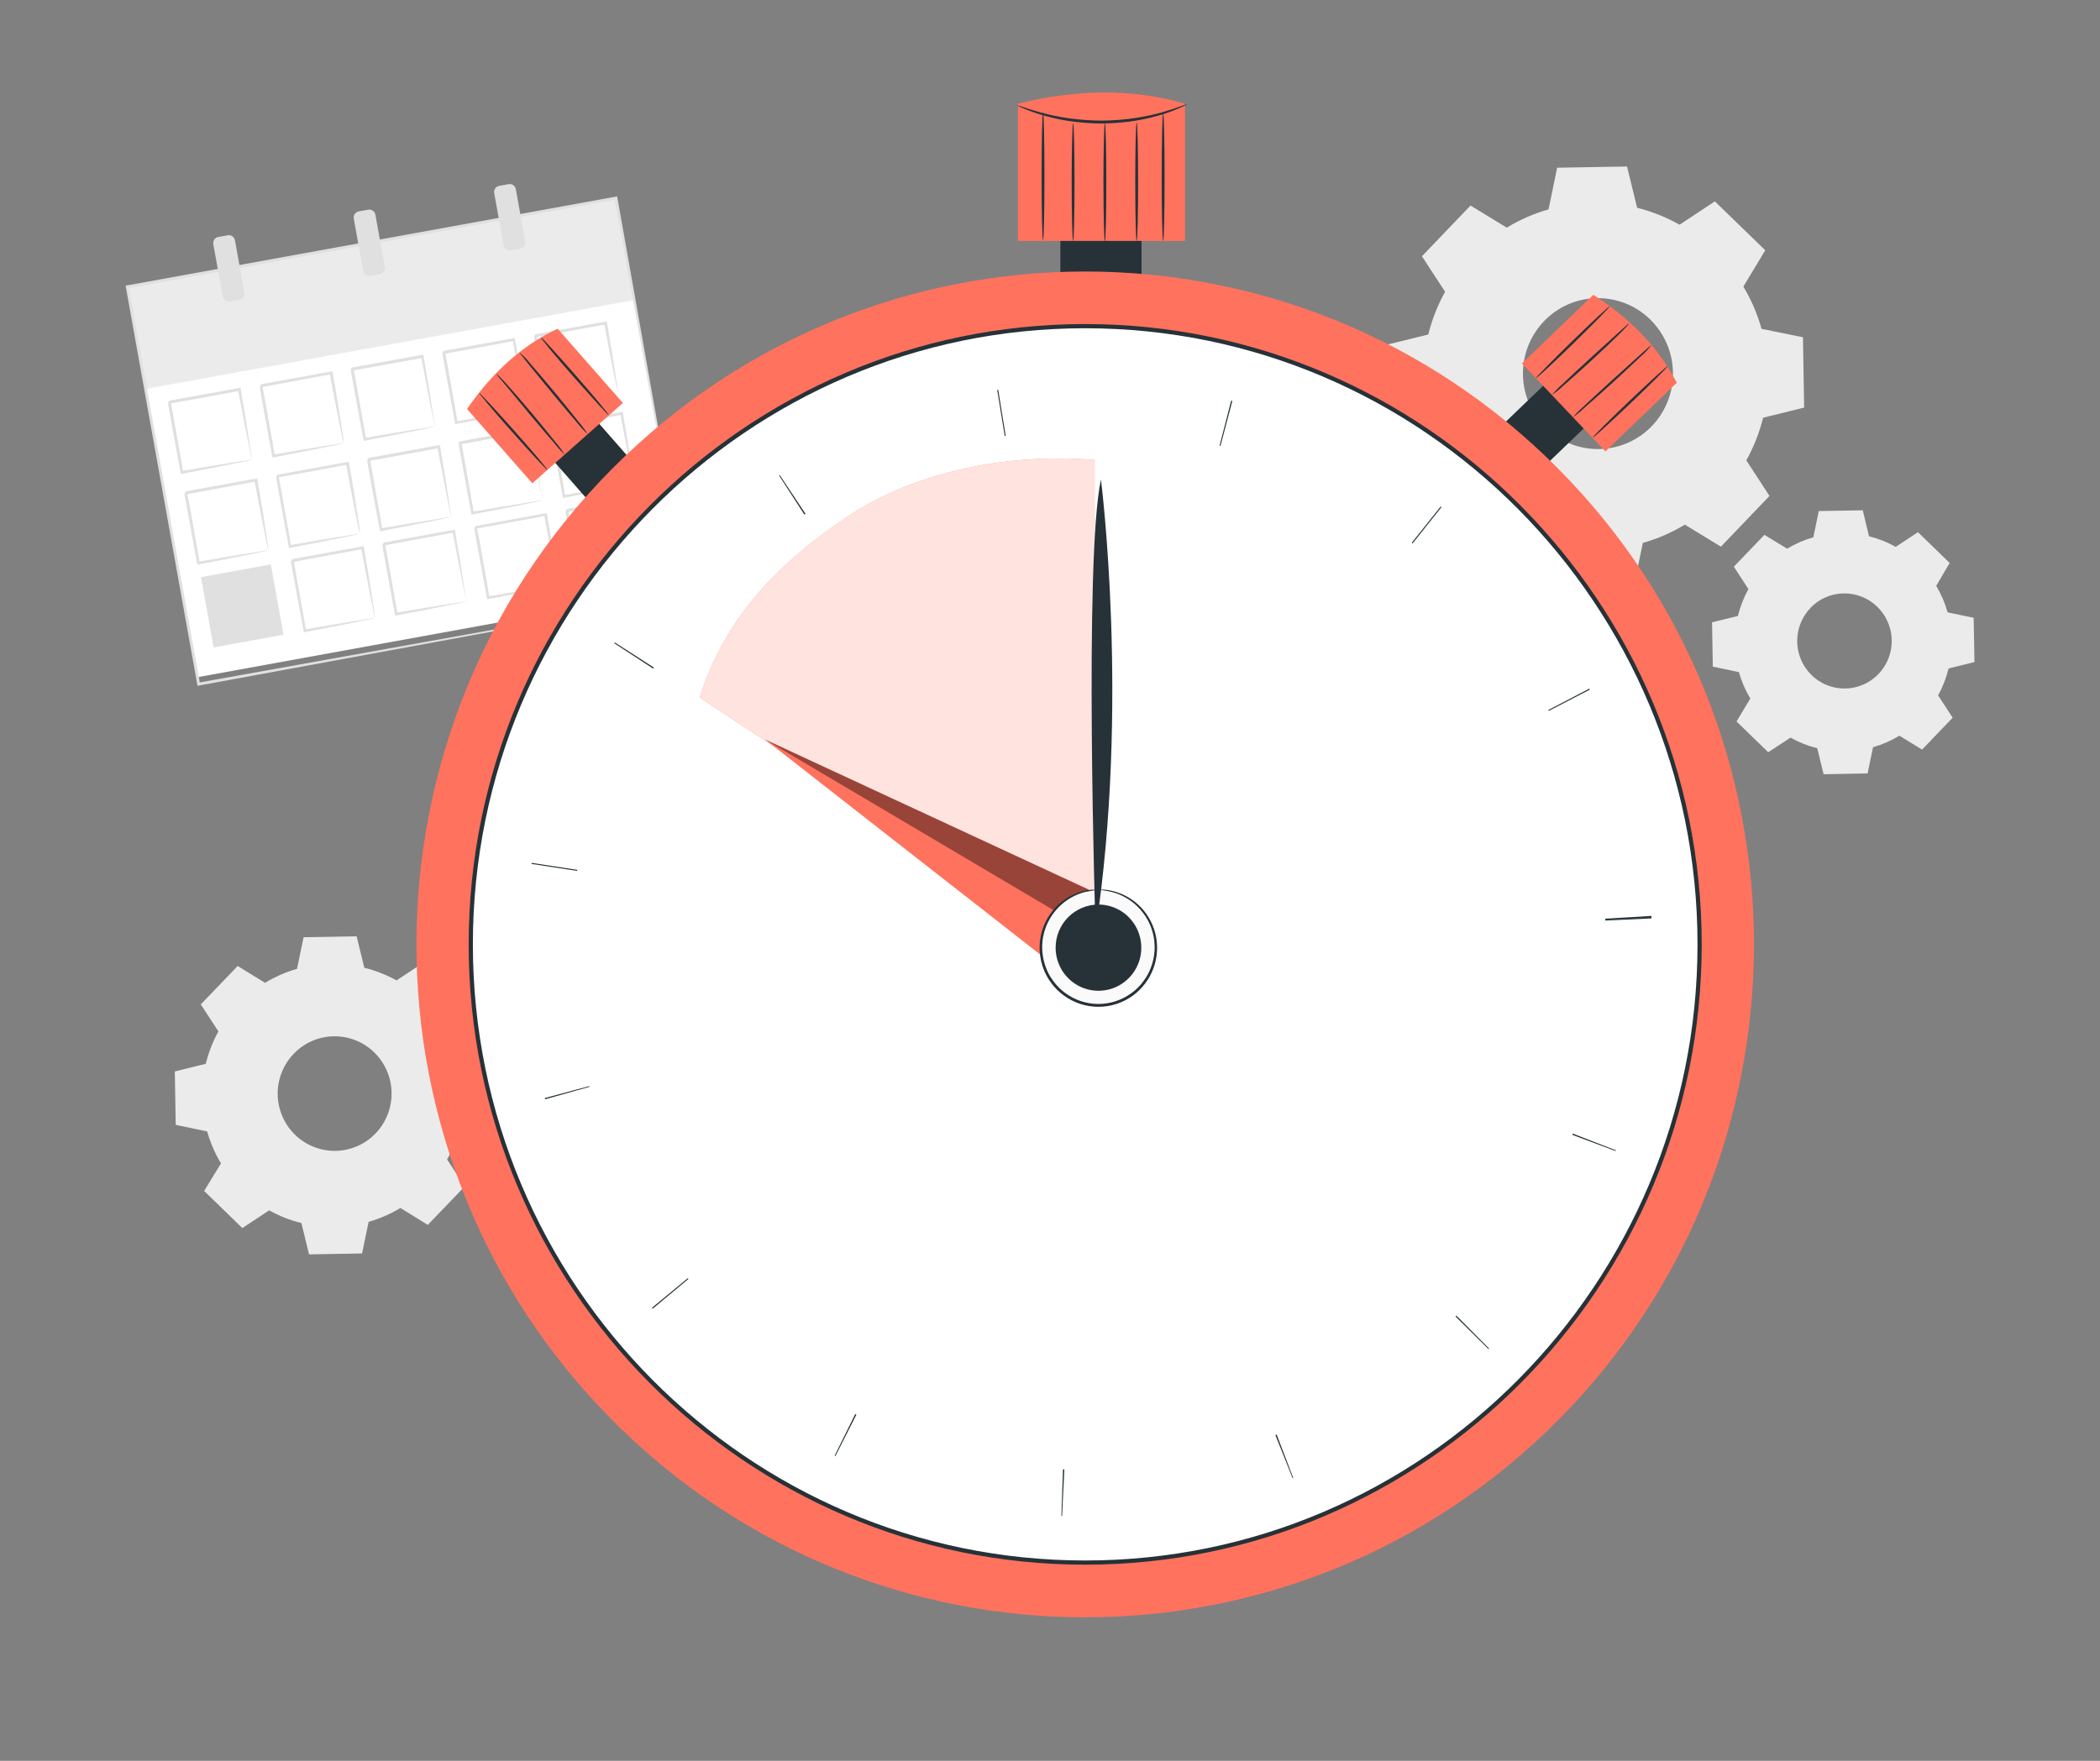 <svg width="62" height="52" viewBox="0 0 62 52" fill="none" xmlns="http://www.w3.org/2000/svg">
<rect x="0" y="0" width="62" height="52" fill="#808080" stroke="none"/>
<g clip-path="url(#clip0_4808_36156)">
<path d="M52.76 16.206C53.002 16.059 53.264 15.945 53.537 15.867L53.697 15.092L54.996 15.07L55.18 15.837C55.456 15.905 55.721 16.011 55.969 16.15L56.626 15.716L57.561 16.625L57.164 17.301C57.31 17.546 57.424 17.809 57.501 18.084L58.27 18.244L58.294 19.552L57.53 19.741C57.462 20.018 57.358 20.285 57.22 20.535L57.65 21.196L56.747 22.137L56.077 21.726C55.834 21.874 55.572 21.989 55.299 22.067L55.139 22.841L53.84 22.865L53.652 22.096C53.377 22.028 53.111 21.923 52.864 21.784L52.204 22.214L51.269 21.306L51.676 20.629C51.529 20.385 51.416 20.122 51.339 19.848L50.569 19.687L50.546 18.378L51.31 18.191C51.377 17.913 51.482 17.646 51.62 17.397L51.19 16.736L52.092 15.795L52.763 16.204L52.76 16.206ZM53.453 17.954C53.261 18.153 53.132 18.406 53.083 18.679C53.034 18.953 53.066 19.234 53.176 19.489C53.287 19.744 53.469 19.96 53.701 20.11C53.933 20.26 54.205 20.338 54.48 20.333C54.756 20.328 55.025 20.241 55.251 20.083C55.478 19.924 55.653 19.702 55.754 19.443C55.855 19.185 55.878 18.902 55.819 18.631C55.76 18.359 55.623 18.112 55.424 17.919C55.159 17.66 54.802 17.518 54.432 17.524C54.063 17.529 53.711 17.682 53.453 17.949V17.954Z" fill="#EBEBEB"/>
<path d="M7.832 29.021C8.125 28.843 8.44 28.705 8.769 28.612L8.963 27.678L10.529 27.651L10.755 28.579C11.087 28.661 11.407 28.787 11.706 28.953L12.498 28.432L13.625 29.528L13.129 30.341C13.306 30.636 13.443 30.953 13.537 31.285L14.465 31.48L14.492 33.057L13.572 33.284C13.491 33.618 13.366 33.94 13.2 34.24L13.719 35.038L12.631 36.173L11.821 35.674C11.528 35.852 11.213 35.989 10.883 36.083L10.69 37.017L9.124 37.044L8.898 36.118C8.566 36.037 8.246 35.911 7.947 35.744L7.155 36.267L6.028 35.171L6.524 34.356C6.346 34.061 6.209 33.744 6.116 33.413L5.188 33.219L5.161 31.642L6.076 31.416C6.157 31.082 6.283 30.76 6.448 30.459L5.928 29.662L7.017 28.527L7.827 29.026L7.832 29.021ZM8.668 31.123C8.437 31.364 8.283 31.669 8.224 31.998C8.166 32.328 8.206 32.667 8.339 32.974C8.473 33.28 8.693 33.54 8.973 33.721C9.254 33.901 9.581 33.994 9.913 33.987C10.246 33.981 10.569 33.875 10.841 33.684C11.114 33.492 11.325 33.224 11.446 32.912C11.567 32.6 11.593 32.259 11.522 31.932C11.451 31.605 11.284 31.307 11.045 31.075C10.723 30.764 10.292 30.595 9.846 30.604C9.401 30.612 8.977 30.799 8.668 31.123V31.123Z" fill="#EBEBEB"/>
<path d="M18.181 5.843L3.751 8.47L5.823 20L20.253 17.374L18.181 5.843Z" fill="white"/>
<path d="M18.181 5.843L3.751 8.469L4.293 11.487L18.723 8.861L18.181 5.843Z" fill="#EBEBEB"/>
<path d="M7.44 13.582C7.424 13.531 7.412 13.479 7.403 13.426C7.379 13.316 7.351 13.176 7.316 13.002C7.243 12.638 7.141 12.128 7.027 11.513L7.073 11.545L5.011 11.92C5.003 11.932 5.082 11.819 5.048 11.867V11.883V11.901L5.054 11.936L5.067 12.007L5.093 12.148C5.109 12.242 5.126 12.334 5.142 12.426L5.238 12.963C5.299 13.311 5.362 13.641 5.409 13.944L5.363 13.911C5.974 13.804 6.486 13.719 6.851 13.662L7.276 13.596C7.329 13.586 7.382 13.579 7.435 13.576C7.39 13.592 7.343 13.603 7.296 13.611L6.883 13.697C6.525 13.769 6.005 13.873 5.378 13.991L5.339 13.999L5.332 13.959C5.276 13.656 5.215 13.327 5.151 12.98C5.12 12.806 5.088 12.626 5.054 12.444C5.037 12.351 5.021 12.259 5.003 12.165L4.979 12.024L4.965 11.954V11.918V11.901V11.892V11.885C4.933 11.932 5.01 11.819 5.002 11.831L7.067 11.457L7.106 11.449V11.489C7.217 12.12 7.301 12.647 7.354 13.01C7.38 13.181 7.403 13.32 7.419 13.43C7.43 13.48 7.437 13.531 7.44 13.582V13.582Z" fill="#E0E0E0"/>
<path d="M10.145 13.09C10.129 13.04 10.116 12.988 10.107 12.935C10.085 12.824 10.055 12.686 10.021 12.51C9.947 12.147 9.847 11.636 9.733 11.021L9.779 11.053L7.717 11.435C7.708 11.447 7.786 11.333 7.753 11.382V11.398V11.415L7.76 11.45L7.772 11.521L7.797 11.662C7.814 11.756 7.831 11.848 7.847 11.941L7.942 12.477C8.003 12.826 8.066 13.155 8.113 13.458L8.067 13.426C8.679 13.319 9.191 13.235 9.555 13.176L9.982 13.109C10.034 13.099 10.087 13.092 10.139 13.089C10.095 13.105 10.048 13.117 10.001 13.124L9.588 13.21C9.229 13.282 8.71 13.386 8.084 13.505L8.044 13.512L8.036 13.472C7.981 13.169 7.92 12.841 7.857 12.494C7.824 12.319 7.792 12.139 7.759 11.957C7.743 11.865 7.725 11.772 7.709 11.679L7.688 11.539L7.676 11.469V11.433V11.415V11.399C7.642 11.447 7.72 11.333 7.713 11.345L9.776 10.971L9.816 10.964L9.823 11.004C9.932 11.635 10.018 12.162 10.071 12.525C10.099 12.696 10.12 12.834 10.137 12.944C10.144 12.992 10.146 13.041 10.145 13.09Z" fill="#E0E0E0"/>
<path d="M12.845 12.605C12.83 12.554 12.818 12.502 12.808 12.45C12.786 12.339 12.757 12.2 12.721 12.024C12.649 11.661 12.548 11.151 12.434 10.536L12.479 10.568L10.416 10.944C10.407 10.955 10.485 10.841 10.453 10.89V10.906V10.924V10.96L10.466 11.03L10.492 11.171C10.508 11.264 10.524 11.357 10.541 11.449C10.573 11.631 10.604 11.811 10.636 11.986C10.697 12.334 10.759 12.663 10.808 12.967L10.762 12.934C11.372 12.827 11.878 12.743 12.25 12.685L12.675 12.617C12.727 12.607 12.78 12.601 12.833 12.597C12.788 12.613 12.742 12.625 12.695 12.632L12.282 12.718C11.923 12.791 11.404 12.894 10.777 13.013L10.738 13.02L10.731 12.98C10.675 12.677 10.614 12.349 10.55 12.002C10.519 11.827 10.485 11.648 10.452 11.465C10.436 11.373 10.42 11.281 10.402 11.187L10.376 11.046L10.364 10.976L10.358 10.94V10.922V10.908C10.324 10.955 10.402 10.841 10.395 10.854L12.46 10.479L12.498 10.472L12.505 10.512C12.614 11.143 12.7 11.67 12.753 12.033C12.779 12.204 12.802 12.343 12.818 12.453C12.832 12.502 12.841 12.553 12.845 12.605V12.605Z" fill="#E0E0E0"/>
<path d="M15.547 12.106C15.531 12.055 15.519 12.003 15.51 11.951C15.488 11.84 15.458 11.701 15.423 11.525C15.35 11.162 15.248 10.652 15.134 10.036L15.181 10.069L13.118 10.451L13.155 10.397V10.405V10.413V10.431V10.467L13.169 10.537L13.194 10.678C13.21 10.771 13.227 10.864 13.243 10.956C13.275 11.14 13.308 11.318 13.339 11.493C13.399 11.841 13.463 12.171 13.51 12.474L13.464 12.441C14.075 12.334 14.587 12.25 14.952 12.192L15.377 12.124C15.478 12.109 15.532 12.103 15.536 12.104C15.491 12.121 15.444 12.132 15.397 12.139L14.984 12.225C14.626 12.298 14.106 12.401 13.479 12.52L13.44 12.527L13.433 12.488C13.377 12.185 13.316 11.856 13.253 11.509C13.221 11.334 13.189 11.155 13.155 10.972C13.138 10.88 13.122 10.788 13.104 10.694L13.079 10.554L13.067 10.483L13.06 10.447V10.43V10.416C13.027 10.463 13.106 10.351 13.097 10.362L15.162 9.988L15.201 9.98L15.207 10.02C15.318 10.652 15.403 11.178 15.455 11.541C15.483 11.712 15.504 11.851 15.521 11.961C15.534 12.008 15.543 12.057 15.547 12.106Z" fill="#E0E0E0"/>
<path d="M18.248 11.616C18.232 11.565 18.22 11.513 18.211 11.46C18.188 11.349 18.16 11.211 18.124 11.036C18.051 10.672 17.95 10.162 17.836 9.546L17.882 9.578L15.82 9.96C15.811 9.971 15.889 9.859 15.857 9.907V9.923V9.94V9.976L15.87 10.046L15.894 10.187C15.912 10.281 15.928 10.373 15.944 10.466C15.977 10.649 16.008 10.828 16.039 11.002C16.1 11.351 16.163 11.68 16.212 11.983L16.165 11.951C16.776 11.844 17.288 11.76 17.653 11.701L18.078 11.634C18.13 11.624 18.183 11.617 18.235 11.615C18.19 11.63 18.144 11.642 18.097 11.649L17.684 11.735C17.325 11.807 16.806 11.911 16.18 12.029L16.14 12.037V11.997C16.084 11.695 16.023 11.366 15.959 11.018C15.927 10.844 15.894 10.665 15.861 10.482C15.845 10.39 15.827 10.297 15.811 10.204L15.785 10.064L15.773 9.993V9.957V9.939V9.925L15.81 9.872L17.875 9.497L17.913 9.49L17.921 9.53C18.03 10.161 18.115 10.688 18.169 11.051C18.195 11.222 18.216 11.362 18.233 11.47C18.242 11.518 18.247 11.567 18.248 11.616V11.616Z" fill="#E0E0E0"/>
<path d="M7.924 16.253C7.908 16.202 7.895 16.15 7.886 16.098C7.863 15.987 7.834 15.848 7.8 15.672C7.726 15.309 7.625 14.799 7.511 14.184L7.557 14.216L5.494 14.602L5.532 14.548V14.555V14.564V14.582L5.538 14.617L5.55 14.688L5.58 14.826C5.596 14.92 5.614 15.012 5.63 15.104L5.725 15.641C5.786 15.989 5.849 16.319 5.896 16.622L5.85 16.59C6.462 16.482 6.974 16.398 7.338 16.34L7.764 16.273C7.816 16.263 7.869 16.256 7.922 16.253C7.877 16.269 7.831 16.28 7.784 16.288L7.371 16.374C7.012 16.446 6.493 16.55 5.865 16.668L5.827 16.676L5.819 16.636C5.764 16.333 5.703 16.004 5.638 15.657C5.607 15.483 5.575 15.303 5.542 15.121C5.524 15.028 5.508 14.936 5.491 14.842L5.466 14.701L5.452 14.632V14.595V14.578V14.569V14.562C5.42 14.609 5.497 14.495 5.489 14.508L7.554 14.134L7.594 14.126L7.6 14.166C7.71 14.797 7.795 15.324 7.848 15.687C7.874 15.858 7.896 15.997 7.912 16.107C7.92 16.155 7.924 16.204 7.924 16.253V16.253Z" fill="#E0E0E0"/>
<path d="M10.624 15.761C10.608 15.71 10.596 15.659 10.587 15.606C10.565 15.495 10.535 15.357 10.5 15.181C10.427 14.818 10.327 14.307 10.213 13.692L10.258 13.724L8.196 14.102C8.188 14.114 8.266 14 8.232 14.049V14.065V14.082L8.24 14.117L8.252 14.188L8.277 14.329C8.294 14.423 8.31 14.515 8.327 14.608L8.422 15.145C8.483 15.493 8.546 15.822 8.593 16.125L8.556 16.099C9.167 15.992 9.679 15.908 10.044 15.85L10.471 15.782C10.523 15.772 10.575 15.765 10.628 15.762C10.583 15.778 10.537 15.79 10.489 15.797L10.076 15.883C9.718 15.956 9.198 16.059 8.572 16.178L8.532 16.185L8.525 16.145C8.469 15.842 8.41 15.514 8.345 15.167C8.313 14.992 8.281 14.812 8.247 14.63C8.231 14.538 8.214 14.446 8.198 14.352L8.172 14.211L8.159 14.141V14.105V14.087V14.071C8.126 14.119 8.204 14.005 8.196 14.018L10.26 13.643L10.299 13.636L10.307 13.676C10.416 14.307 10.502 14.834 10.555 15.197C10.582 15.368 10.603 15.506 10.621 15.616C10.626 15.664 10.627 15.713 10.624 15.761V15.761Z" fill="#E0E0E0"/>
<path d="M13.325 15.269C13.31 15.219 13.297 15.167 13.288 15.115C13.265 15.004 13.237 14.865 13.201 14.689C13.129 14.326 13.027 13.815 12.913 13.2L12.959 13.233L10.897 13.614C10.889 13.626 10.967 13.512 10.934 13.561V13.577V13.595V13.631L10.947 13.701L10.973 13.842C10.989 13.935 11.005 14.028 11.022 14.12C11.055 14.303 11.086 14.482 11.117 14.657C11.179 15.005 11.241 15.334 11.289 15.637L11.243 15.605C11.853 15.498 12.359 15.414 12.731 15.355L13.156 15.288C13.256 15.273 13.311 15.267 13.314 15.268C13.269 15.284 13.223 15.296 13.176 15.303L12.763 15.389C12.404 15.461 11.885 15.565 11.258 15.684L11.22 15.691L11.212 15.651C11.156 15.348 11.095 15.02 11.031 14.673C11 14.498 10.967 14.318 10.933 14.136C10.917 14.044 10.901 13.951 10.883 13.858L10.859 13.718L10.845 13.647V13.611V13.593V13.577C10.812 13.624 10.89 13.511 10.882 13.523L12.947 13.149L12.985 13.142L12.993 13.181C13.102 13.813 13.187 14.34 13.241 14.703C13.267 14.874 13.289 15.012 13.305 15.122C13.316 15.17 13.323 15.22 13.325 15.269V15.269Z" fill="#E0E0E0"/>
<path d="M16.027 14.779C16.011 14.728 15.999 14.676 15.99 14.623C15.967 14.512 15.938 14.373 15.903 14.198C15.83 13.834 15.728 13.325 15.614 12.708L15.661 12.741L13.598 13.123L13.635 13.069V13.076V13.085V13.103V13.139L13.649 13.209L13.674 13.35C13.69 13.444 13.707 13.536 13.723 13.628C13.755 13.812 13.788 13.99 13.819 14.165C13.879 14.513 13.936 14.842 13.99 15.146L13.944 15.113C14.555 15.006 15.067 14.922 15.432 14.864L15.857 14.796C15.909 14.786 15.963 14.78 16.016 14.778C15.97 14.792 15.924 14.803 15.877 14.811L15.464 14.897C15.106 14.97 14.586 15.073 13.959 15.192L13.92 15.199L13.913 15.159C13.857 14.857 13.796 14.528 13.733 14.181C13.701 14.006 13.668 13.827 13.635 13.644C13.618 13.552 13.602 13.46 13.584 13.366L13.559 13.226L13.547 13.155L13.54 13.119V13.101V13.088C13.507 13.135 13.585 13.023 13.577 13.034L15.641 12.66L15.681 12.652V12.692C15.791 13.324 15.877 13.85 15.929 14.213C15.956 14.384 15.977 14.523 15.995 14.633C16.01 14.68 16.021 14.729 16.027 14.779V14.779Z" fill="#E0E0E0"/>
<path d="M18.724 14.287C18.708 14.236 18.696 14.184 18.687 14.131C18.665 14.02 18.636 13.882 18.6 13.707C18.527 13.342 18.426 12.833 18.312 12.217L18.358 12.249L16.296 12.631C16.287 12.642 16.366 12.53 16.333 12.577V12.594V12.611V12.647L16.346 12.717L16.37 12.858C16.388 12.952 16.404 13.044 16.42 13.136C16.454 13.32 16.485 13.498 16.516 13.673C16.576 14.021 16.64 14.351 16.688 14.654L16.641 14.622C17.252 14.514 17.764 14.431 18.129 14.372L18.554 14.305C18.606 14.294 18.659 14.288 18.712 14.286C18.666 14.301 18.62 14.312 18.573 14.32L18.16 14.406C17.801 14.478 17.282 14.582 16.656 14.7L16.616 14.708V14.668C16.56 14.366 16.499 14.036 16.435 13.689C16.403 13.515 16.37 13.336 16.337 13.153C16.321 13.06 16.303 12.968 16.287 12.874L16.261 12.735L16.249 12.664L16.243 12.627V12.61V12.596L16.28 12.542L18.345 12.168L18.383 12.161L18.39 12.2C18.5 12.832 18.585 13.359 18.638 13.722C18.665 13.893 18.686 14.033 18.703 14.141C18.714 14.189 18.721 14.238 18.724 14.287V14.287Z" fill="#E0E0E0"/>
<path d="M7.997 16.668L5.934 17.044L6.307 19.12L8.37 18.745L7.997 16.668Z" fill="#E0E0E0"/>
<path d="M11.072 18.255C11.057 18.203 11.045 18.15 11.036 18.096C11.014 17.985 10.985 17.846 10.949 17.672C10.876 17.307 10.776 16.798 10.662 16.182L10.707 16.214L8.644 16.598C8.635 16.61 8.713 16.497 8.681 16.545V16.561V16.578V16.615L8.694 16.684L8.718 16.826C8.736 16.919 8.752 17.012 8.768 17.104C8.802 17.287 8.833 17.466 8.864 17.64C8.924 17.989 8.988 18.318 9.036 18.621L8.989 18.589C9.6 18.482 10.112 18.398 10.477 18.339L10.902 18.272C10.954 18.262 11.007 18.256 11.06 18.253C11.014 18.269 10.968 18.28 10.921 18.287L10.508 18.373C10.149 18.445 9.63 18.549 9.004 18.668L8.964 18.675V18.635C8.908 18.333 8.847 18.004 8.783 17.657C8.751 17.482 8.718 17.303 8.685 17.12C8.669 17.028 8.651 16.935 8.635 16.842L8.609 16.702L8.597 16.631V16.595V16.577V16.564L8.634 16.51L10.699 16.135L10.737 16.128L10.745 16.168C10.854 16.799 10.939 17.326 10.993 17.689C11.019 17.86 11.04 18 11.057 18.108C11.066 18.157 11.071 18.206 11.072 18.255V18.255Z" fill="#E0E0E0"/>
<path d="M13.774 17.763C13.758 17.712 13.746 17.66 13.737 17.607C13.713 17.496 13.685 17.357 13.65 17.183C13.577 16.818 13.475 16.309 13.361 15.692L13.407 15.725L11.345 16.107L11.382 16.053V16.069V16.087V16.123L11.394 16.194L11.42 16.334C11.437 16.427 11.454 16.52 11.47 16.612C11.502 16.796 11.534 16.974 11.566 17.149C11.626 17.497 11.683 17.826 11.737 18.13L11.691 18.097C12.302 17.99 12.814 17.906 13.179 17.848L13.604 17.78C13.656 17.77 13.71 17.764 13.763 17.762C13.717 17.776 13.671 17.788 13.624 17.795L13.211 17.881C12.853 17.954 12.333 18.057 11.706 18.176L11.667 18.183L11.66 18.143C11.604 17.841 11.543 17.512 11.479 17.165C11.448 16.99 11.414 16.812 11.382 16.628C11.365 16.537 11.348 16.444 11.331 16.351L11.306 16.21L11.293 16.139V16.103V16.085V16.077C11.261 16.125 11.337 16.012 11.33 16.023L13.395 15.649L13.434 15.641V15.681C13.544 16.313 13.629 16.839 13.682 17.203C13.708 17.373 13.73 17.513 13.747 17.622C13.759 17.668 13.768 17.715 13.774 17.763V17.763Z" fill="#E0E0E0"/>
<path d="M16.475 17.271C16.459 17.22 16.447 17.168 16.437 17.115C16.415 17.004 16.385 16.866 16.351 16.691C16.277 16.326 16.177 15.817 16.063 15.201L16.109 15.233L14.047 15.615C14.038 15.626 14.116 15.514 14.083 15.561V15.575V15.592L14.09 15.629L14.102 15.7L14.136 15.85C14.153 15.943 14.169 16.037 14.186 16.128C14.218 16.311 14.25 16.49 14.281 16.665C14.342 17.013 14.405 17.342 14.452 17.645L14.406 17.613C15.018 17.506 15.53 17.422 15.894 17.363L16.321 17.296C16.373 17.286 16.425 17.28 16.478 17.277C16.433 17.293 16.387 17.304 16.34 17.311L15.927 17.397C15.568 17.47 15.049 17.574 14.422 17.692L14.383 17.699L14.375 17.659C14.319 17.357 14.259 17.035 14.195 16.681C14.163 16.506 14.131 16.328 14.098 16.144C14.081 16.053 14.064 15.96 14.048 15.867L14.022 15.726L14.009 15.655V15.619V15.601V15.586C13.976 15.635 14.054 15.521 14.046 15.533L16.11 15.158L16.15 15.151V15.191C16.26 15.822 16.346 16.349 16.398 16.712C16.425 16.883 16.446 17.023 16.463 17.131C16.471 17.177 16.475 17.224 16.475 17.271Z" fill="#E0E0E0"/>
<path d="M19.175 16.779C19.175 16.779 19.159 16.722 19.138 16.623C19.117 16.525 19.087 16.374 19.051 16.199C18.979 15.835 18.878 15.325 18.764 14.709L18.81 14.741L16.747 15.123C16.739 15.134 16.817 15.022 16.785 15.07V15.083V15.101L16.791 15.137L16.803 15.208L16.829 15.348C16.845 15.441 16.861 15.535 16.879 15.626C16.911 15.81 16.942 15.988 16.973 16.163C17.034 16.511 17.097 16.84 17.145 17.144L17.1 17.111C17.71 17.004 18.222 16.92 18.588 16.862L19.013 16.794C19.065 16.784 19.117 16.778 19.17 16.776C19.126 16.791 19.079 16.802 19.033 16.809L18.619 16.895C18.26 16.968 17.741 17.073 17.114 17.19L17.076 17.198L17.069 17.157L16.888 16.179C16.857 16.004 16.823 15.826 16.79 15.643C16.773 15.551 16.757 15.458 16.74 15.365L16.714 15.224L16.702 15.153V15.118V15.1V15.085L16.739 15.031L18.803 14.656L18.842 14.649L18.849 14.689C18.958 15.322 19.044 15.847 19.097 16.21C19.123 16.381 19.144 16.521 19.162 16.63C19.171 16.679 19.175 16.729 19.175 16.779V16.779Z" fill="#E0E0E0"/>
<path d="M6.725 6.948L6.445 6.999C6.346 7.017 6.281 7.112 6.298 7.212L6.576 8.755C6.594 8.855 6.689 8.921 6.788 8.903L7.067 8.853C7.166 8.834 7.232 8.739 7.214 8.639L6.937 7.096C6.919 6.996 6.824 6.93 6.725 6.948Z" fill="#E0E0E0"/>
<path d="M10.871 6.192L10.592 6.243C10.493 6.261 10.427 6.357 10.445 6.456L10.722 8C10.74 8.1 10.835 8.166 10.934 8.148L11.214 8.097C11.313 8.079 11.378 7.984 11.361 7.884L11.083 6.34C11.065 6.24 10.97 6.174 10.871 6.192Z" fill="#E0E0E0"/>
<path d="M15.017 5.438L14.738 5.489C14.639 5.507 14.573 5.602 14.591 5.702L14.868 7.245C14.886 7.345 14.981 7.411 15.08 7.393L15.36 7.342C15.459 7.324 15.524 7.229 15.507 7.129L15.229 5.586C15.211 5.486 15.116 5.42 15.017 5.438Z" fill="#E0E0E0"/>
<path d="M20.29 17.579C20.29 17.579 20.274 17.504 20.247 17.362C20.22 17.22 20.181 17.008 20.129 16.738C20.029 16.188 19.881 15.384 19.692 14.367C19.32 12.319 18.786 9.391 18.144 5.861L18.188 5.891L3.761 8.515L3.797 8.461C4.558 12.705 5.276 16.709 5.905 20.193L5.858 20.16L16.281 18.288L19.237 17.762L20.021 17.624L20.224 17.589L20.295 17.579L20.229 17.593L20.032 17.632L19.257 17.778L16.315 18.324L5.871 20.246L5.832 20.254L5.824 20.213C5.196 16.718 4.475 12.718 3.716 8.481L3.708 8.436L3.752 8.428L18.183 5.807L18.221 5.799L18.228 5.838C18.855 9.381 19.378 12.319 19.742 14.376C19.921 15.397 20.062 16.199 20.157 16.747L20.265 17.371C20.28 17.508 20.29 17.579 20.29 17.579Z" fill="#E0E0E0"/>
<path d="M44.485 6.723C44.871 6.489 45.286 6.307 45.719 6.183L45.973 4.953L48.036 4.917L48.334 6.136C48.772 6.246 49.193 6.414 49.586 6.636L50.629 5.947L52.117 7.391L51.471 8.463C51.704 8.853 51.885 9.273 52.008 9.711L53.23 9.96L53.265 12.037L52.054 12.336C51.945 12.777 51.778 13.2 51.558 13.596L52.242 14.646L50.808 16.144L49.743 15.494C49.355 15.729 48.938 15.91 48.503 16.033L48.248 17.262L46.185 17.3L45.887 16.079C45.45 15.97 45.029 15.802 44.635 15.58L43.592 16.268L42.104 14.825L42.75 13.752C42.517 13.362 42.337 12.942 42.215 12.504L40.993 12.254L40.956 10.177L42.169 9.878C42.277 9.437 42.444 9.013 42.665 8.617L41.981 7.568L43.415 6.07L44.481 6.72L44.485 6.723ZM45.585 9.485C45.281 9.802 45.076 10.203 44.998 10.636C44.92 11.07 44.972 11.518 45.147 11.922C45.321 12.326 45.611 12.669 45.98 12.908C46.348 13.146 46.778 13.27 47.216 13.262C47.654 13.254 48.08 13.116 48.44 12.865C48.8 12.614 49.078 12.26 49.238 11.85C49.399 11.44 49.435 10.991 49.342 10.56C49.249 10.13 49.031 9.736 48.716 9.43C48.293 9.019 47.726 8.795 47.139 8.805C46.552 8.815 45.993 9.06 45.585 9.485Z" fill="#EBEBEB"/>
<path d="M33.702 5.993H31.306V9.754H33.702V5.993Z" fill="#263238"/>
<path d="M34.985 7.114H30.053V3.063C31.779 2.634 33.429 2.608 34.985 3.063V7.114Z" fill="#FF725E"/>
<path d="M35.044 3.08C34.987 3.118 34.925 3.148 34.861 3.171C34.694 3.248 34.523 3.314 34.348 3.37C34.086 3.451 33.819 3.515 33.548 3.561C33.216 3.614 32.88 3.643 32.544 3.647C32.208 3.646 31.872 3.621 31.539 3.571C31.268 3.528 31 3.466 30.737 3.387C30.56 3.335 30.386 3.272 30.216 3.2C30.153 3.177 30.091 3.147 30.034 3.111C30.034 3.096 30.306 3.209 30.755 3.33C31.016 3.4 31.282 3.454 31.551 3.493C31.879 3.538 32.211 3.561 32.543 3.562C32.875 3.559 33.206 3.532 33.535 3.483C33.803 3.442 34.069 3.385 34.331 3.312C34.772 3.181 35.038 3.065 35.044 3.08Z" fill="#263238"/>
<path d="M31.682 7.114C31.659 7.114 31.64 6.335 31.64 5.375C31.64 4.415 31.659 3.635 31.682 3.635C31.706 3.635 31.724 4.414 31.724 5.375C31.724 6.336 31.706 7.114 31.682 7.114Z" fill="#263238"/>
<path d="M32.621 7.13C32.597 7.13 32.578 6.349 32.578 5.383C32.578 4.417 32.597 3.635 32.621 3.635C32.644 3.635 32.663 4.417 32.663 5.383C32.663 6.349 32.644 7.13 32.621 7.13Z" fill="#263238"/>
<path d="M33.559 7.114C33.536 7.114 33.517 6.331 33.517 5.366C33.517 4.402 33.536 3.619 33.559 3.619C33.583 3.619 33.602 4.4 33.602 5.366C33.602 6.332 33.583 7.114 33.559 7.114Z" fill="#263238"/>
<path d="M34.341 7.114C34.317 7.114 34.298 6.269 34.298 5.225C34.298 4.182 34.317 3.338 34.341 3.338C34.364 3.338 34.383 4.183 34.383 5.225C34.383 6.267 34.364 7.114 34.341 7.114Z" fill="#263238"/>
<path d="M30.794 7.091C30.771 7.091 30.752 6.245 30.752 5.203C30.752 4.161 30.771 3.315 30.794 3.315C30.818 3.315 30.836 4.161 30.836 5.203C30.836 6.245 30.818 7.091 30.794 7.091Z" fill="#263238"/>
<path d="M47.34 12.092L46.144 10.832L44.189 12.711L45.386 13.972L47.34 12.092Z" fill="#263238"/>
<path d="M47.397 13.331L44.933 10.733L47.041 8.707C48.127 9.401 48.964 10.256 49.506 11.303L47.397 13.331Z" fill="#FF725E"/>
<path d="M45.344 11.17C45.331 11.155 45.808 10.67 46.411 10.081C47.013 9.492 47.514 9.032 47.527 9.045C47.539 9.059 47.063 9.545 46.46 10.134C45.858 10.723 45.358 11.184 45.344 11.17Z" fill="#263238"/>
<path d="M45.814 11.665C45.913 11.548 46.02 11.438 46.136 11.338C46.339 11.143 46.624 10.877 46.94 10.589L47.755 9.848L48.003 9.625C48.062 9.572 48.092 9.545 48.095 9.545C48.122 9.57 47.622 10.061 46.989 10.643C46.672 10.935 46.382 11.194 46.169 11.379C46.059 11.484 45.94 11.579 45.814 11.665V11.665Z" fill="#263238"/>
<path d="M46.439 12.323C46.539 12.205 46.649 12.095 46.765 11.994C46.971 11.799 47.261 11.531 47.583 11.238L48.411 10.489L48.659 10.267C48.689 10.239 48.721 10.214 48.754 10.19C48.663 10.315 48.558 10.429 48.439 10.528C48.235 10.726 47.943 10.995 47.625 11.288C47.306 11.581 47.005 11.841 46.793 12.028C46.683 12.136 46.565 12.234 46.439 12.323V12.323Z" fill="#263238"/>
<path d="M47.025 12.923C47.011 12.908 47.495 12.424 48.106 11.842C48.717 11.261 49.222 10.799 49.236 10.814C49.249 10.829 48.766 11.313 48.154 11.895C47.543 12.476 47.038 12.937 47.025 12.923Z" fill="#263238"/>
<path d="M17.16 11.908L15.861 13.061L17.65 15.101L18.948 13.948L17.16 11.908Z" fill="#263238"/>
<path d="M18.39 11.901L15.716 14.272L13.788 12.078C14.522 11.015 15.4 10.206 16.463 9.707L18.39 11.901Z" fill="#FF725E"/>
<path d="M16.163 13.879C16.148 13.893 15.685 13.393 15.126 12.763C14.566 12.133 14.133 11.613 14.142 11.6C14.151 11.588 14.621 12.086 15.18 12.716C15.739 13.346 16.178 13.867 16.163 13.879Z" fill="#263238"/>
<path d="M16.673 13.426C16.563 13.322 16.461 13.21 16.368 13.091C16.183 12.878 15.93 12.581 15.654 12.252L14.95 11.403L14.731 11.145C14.682 11.082 14.656 11.052 14.656 11.049C14.682 11.022 15.152 11.548 15.703 12.204C15.98 12.535 16.225 12.837 16.401 13.058C16.502 13.173 16.593 13.296 16.673 13.426V13.426Z" fill="#263238"/>
<path d="M17.353 12.823C17.239 12.718 17.135 12.605 17.039 12.484C16.853 12.268 16.599 11.967 16.321 11.631L15.615 10.769L15.405 10.504C15.377 10.473 15.353 10.44 15.331 10.405C15.451 10.502 15.559 10.613 15.654 10.735C15.844 10.95 16.099 11.249 16.377 11.585C16.654 11.921 16.902 12.227 17.078 12.451C17.179 12.568 17.271 12.692 17.353 12.823V12.823Z" fill="#263238"/>
<path d="M17.971 12.259C17.956 12.271 17.494 11.76 16.941 11.136C16.388 10.512 15.949 9.971 15.965 9.959C15.981 9.946 16.441 10.451 16.994 11.082C17.547 11.714 17.986 12.245 17.971 12.259Z" fill="#263238"/>
<path d="M46.001 41.941C53.711 34.181 53.711 21.599 46.001 13.838C38.29 6.078 25.788 6.078 18.078 13.838C10.367 21.599 10.367 34.181 18.078 41.941C25.788 49.702 38.29 49.702 46.001 41.941Z" fill="#FF725E"/>
<path d="M44.866 40.799C51.95 33.669 51.95 22.11 44.866 14.98C37.782 7.85 26.296 7.85 19.212 14.98C12.128 22.11 12.128 33.669 19.212 40.799C26.296 47.929 37.782 47.929 44.866 40.799Z" fill="white"/>
<path d="M32.039 46.208C22.003 46.208 13.837 37.99 13.837 27.889C13.837 17.788 22.003 9.57 32.039 9.57C42.076 9.57 50.241 17.788 50.241 27.889C50.241 37.99 42.076 46.208 32.039 46.208ZM32.039 9.694C22.071 9.694 13.961 17.856 13.961 27.889C13.961 37.922 22.072 46.084 32.039 46.084C42.006 46.084 50.117 37.922 50.117 27.889C50.117 17.856 42.008 9.694 32.039 9.694Z" fill="#263238"/>
<path d="M20.656 20.598C21.411 18.237 22.96 16.64 25.012 15.265C27.064 13.891 29.862 13.375 32.318 13.584V28.298L20.656 20.598Z" fill="#FF725E"/>
<g opacity="0.8">
<path d="M20.656 20.598C21.411 18.237 22.96 16.64 25.012 15.265C27.064 13.891 29.862 13.375 32.318 13.584V28.298L20.656 20.598Z" fill="white"/>
</g>
<path d="M30.748 28.218L22.588 21.839L32.145 26.273L32.425 27.958L30.748 28.218Z" fill="#FF725E"/>
<g opacity="0.4">
<path d="M22.588 21.839L31.109 26.881L32.145 26.273L22.588 21.839Z" fill="black"/>
</g>
<path d="M33.073 29.569C33.941 29.211 34.355 28.213 33.999 27.34C33.644 26.467 32.652 26.05 31.785 26.408C30.917 26.766 30.503 27.764 30.858 28.637C31.214 29.51 32.206 29.927 33.073 29.569Z" fill="#FAFAFA"/>
<path d="M32.43 26.277C32.292 26.292 32.155 26.316 32.019 26.346C31.711 26.429 31.432 26.598 31.216 26.833C30.999 27.069 30.853 27.361 30.795 27.677C30.743 27.97 30.77 28.271 30.871 28.55C30.924 28.702 31.001 28.845 31.098 28.972C31.196 29.108 31.315 29.228 31.45 29.326C31.734 29.535 32.077 29.649 32.429 29.649C32.781 29.649 33.124 29.535 33.408 29.326C33.544 29.228 33.664 29.109 33.761 28.972C33.858 28.844 33.935 28.702 33.988 28.55C34.09 28.271 34.115 27.97 34.063 27.677C34.017 27.42 33.912 27.177 33.755 26.969C33.529 26.664 33.206 26.444 32.84 26.345C32.705 26.314 32.568 26.291 32.43 26.275C32.57 26.265 32.711 26.278 32.848 26.313C33.168 26.39 33.459 26.558 33.687 26.798C33.914 27.037 34.069 27.338 34.131 27.663C34.189 27.97 34.165 28.287 34.06 28.58C33.943 28.905 33.734 29.188 33.458 29.394C33.16 29.614 32.8 29.733 32.43 29.733C32.06 29.733 31.7 29.614 31.402 29.394C31.259 29.29 31.133 29.164 31.03 29.02C30.929 28.885 30.85 28.736 30.795 28.577C30.69 28.283 30.666 27.966 30.724 27.659C30.786 27.334 30.94 27.034 31.168 26.794C31.395 26.555 31.687 26.386 32.007 26.309C32.145 26.276 32.288 26.265 32.43 26.277V26.277Z" fill="#263238"/>
<path d="M32.43 26.713C32.68 26.713 32.925 26.788 33.133 26.927C33.341 27.067 33.503 27.266 33.599 27.498C33.695 27.731 33.72 27.987 33.672 28.234C33.623 28.481 33.503 28.708 33.326 28.886C33.149 29.064 32.924 29.186 32.678 29.235C32.433 29.284 32.178 29.259 31.947 29.163C31.716 29.066 31.518 28.903 31.379 28.694C31.24 28.484 31.166 28.238 31.166 27.986C31.166 27.649 31.299 27.325 31.536 27.087C31.773 26.848 32.094 26.714 32.43 26.713V26.713Z" fill="#263238"/>
<path d="M32.345 27.485C32.345 27.485 31.998 16.481 32.504 14.16C32.504 14.16 33.356 20.83 32.345 27.485Z" fill="#263238"/>
<path d="M31.357 44.767H31.336L31.384 43.394H31.423L31.357 44.767ZM38.163 43.654L37.655 42.381L37.692 42.366L38.182 43.648L38.163 43.654ZM24.664 43L24.642 42.989L25.25 41.759L25.284 41.777L24.664 43ZM43.946 39.842L42.974 38.88L42.999 38.854L43.963 39.825L43.946 39.842ZM19.27 38.648L19.248 38.622L20.306 37.748L20.324 37.771L19.27 38.648ZM47.699 33.992L46.421 33.514L46.434 33.478L47.708 33.971L47.699 33.992ZM16.094 32.463L16.084 32.428L17.402 32.074V32.096L16.094 32.463ZM47.394 27.186V27.165L48.758 27.083V27.122L47.394 27.186ZM47.394 27.163V27.131L48.758 27.049V27.082L47.394 27.163ZM17.041 25.719L15.694 25.513V25.482L17.043 25.689L17.041 25.719ZM45.724 20.994L45.711 20.969L46.923 20.337L46.938 20.366L45.724 20.994ZM19.285 19.746L18.137 18.997L18.152 18.973L19.302 19.712L19.285 19.746ZM41.705 16.049L41.681 16.03L42.533 14.959L42.557 14.977L41.705 16.049ZM23.747 15.194L23.003 14.045L23.024 14.033L23.781 15.174L23.747 15.194ZM36.033 13.168L36.007 13.161L36.349 11.832L36.383 11.841L36.033 13.168ZM29.663 12.869L29.441 11.514H29.471L29.692 12.869H29.663Z" fill="#263238"/>
</g>
<defs>
<clipPath id="clip0_4808_36156">
<rect width="62" height="52" fill="white"/>
</clipPath>
</defs>
</svg>
